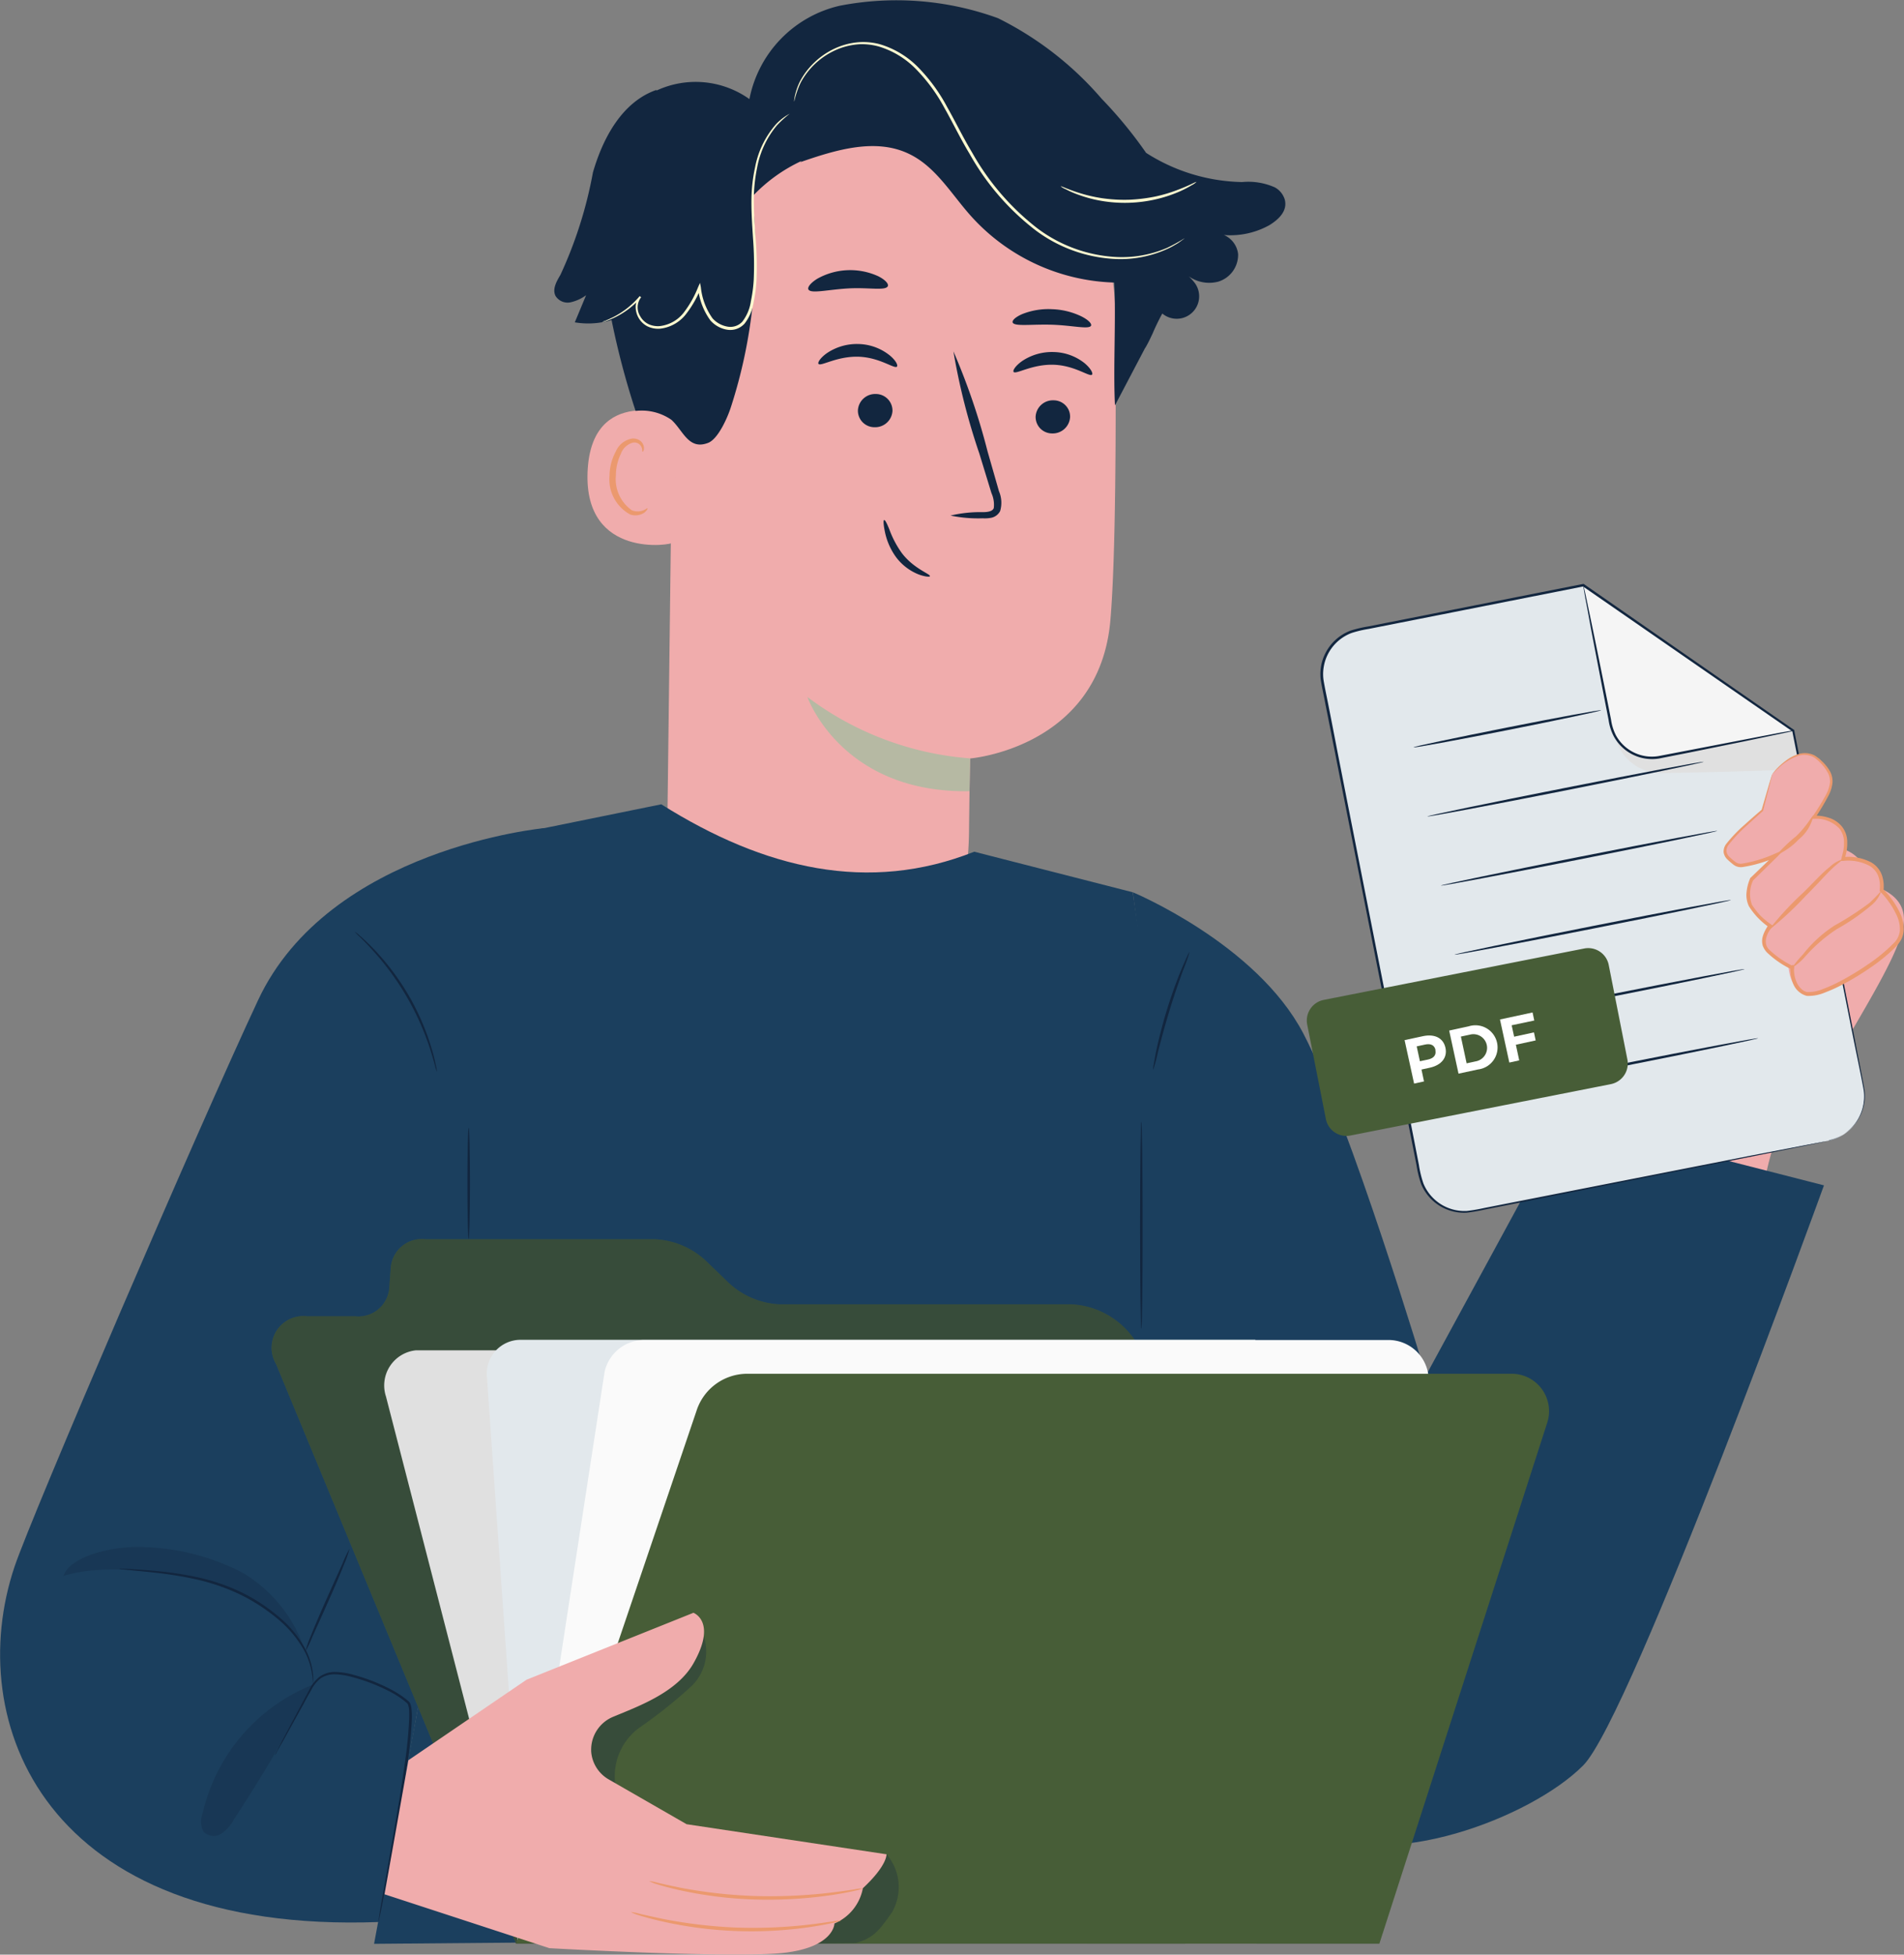 <svg xmlns="http://www.w3.org/2000/svg" width="81.481" height="83.616" viewBox="0 0 81.481 83.616">
  <rect x="0" y="0" width="81.481" height="83.616" fill="#808080" stroke="none"/>
  <g id="Grupo_1067523" data-name="Grupo 1067523" transform="translate(-134.749 -5635.146)">
    <path id="Trazado_808774" data-name="Trazado 808774" d="M143.139,19.82l-.269,21.722c-.046,3.695.636,9.131,6.478,8.936,5.054-.549,6.393-5.337,6.434-8.785.019-1.635.038-3,.051-3.167,0,0,5.53-.45,6-5.918.227-2.643.248-8.124.212-13.083a10.216,10.216,0,0,0-9.472-10.111l-.528-.04C146.325,9.287,143.062,14.093,143.139,19.82Z" transform="translate(20.435 5629.066)" fill="#f0acac"/>
    <path id="Trazado_808775" data-name="Trazado 808775" d="M166.909,87.493a13.229,13.229,0,0,1-6.966-2.626s1.445,4.123,6.936,4.03Z" transform="translate(9.358 5580.095)" fill="#b6b9a3"/>
    <path id="Trazado_808776" data-name="Trazado 808776" d="M164.65,42.852c-.11.11-.74-.4-1.655-.424s-1.6.424-1.7.308c-.047-.053.066-.255.364-.465a2.3,2.3,0,0,1,1.36-.386,2.22,2.22,0,0,1,1.314.479C164.614,42.593,164.7,42.8,164.65,42.852Z" transform="translate(8.483 5607.978)" fill="#12263f"/>
    <path id="Trazado_808777" data-name="Trazado 808777" d="M167.575,48.7a.742.742,0,0,1-.767.694.708.708,0,0,1-.712-.721.739.739,0,0,1,.765-.7.711.711,0,0,1,.714.723Z" transform="translate(5.367 5604.028)" fill="#12263f"/>
    <path id="Trazado_808778" data-name="Trazado 808778" d="M177.381,49.805a5.547,5.547,0,0,1,1.382-.146c.212,0,.424-.034.47-.178a1.206,1.206,0,0,0-.1-.636l-.515-1.682a27.905,27.905,0,0,1-1.113-4.382,28.347,28.347,0,0,1,1.462,4.282l.487,1.7a1.25,1.25,0,0,1,.051.848.55.55,0,0,1-.377.288,1.415,1.415,0,0,1-.366.023A5.812,5.812,0,0,1,177.381,49.805Z" transform="translate(-1.955 5607.396)" fill="#12263f"/>
    <path id="Trazado_808779" data-name="Trazado 808779" d="M163.469,33.566c-.089.212-.822.049-1.7.1s-1.6.238-1.7.042c-.045-.093.091-.28.39-.462a2.882,2.882,0,0,1,2.59-.106C163.359,33.293,163.507,33.469,163.469,33.566Z" transform="translate(9.275 5613.819)" fill="#12263f"/>
    <path id="Trazado_808780" data-name="Trazado 808780" d="M188.289,38.35c-.1.165-.809-.019-1.676-.045s-1.583.083-1.674-.089c-.04-.083.1-.231.4-.363a3.021,3.021,0,0,1,1.282-.212,3.123,3.123,0,0,1,1.271.314C188.194,38.11,188.331,38.271,188.289,38.35Z" transform="translate(-6.851 5610.732)" fill="#12263f"/>
    <path id="Trazado_808781" data-name="Trazado 808781" d="M136.989,50.227c-.089-.047-3.674-1.387-3.829,2.365s3.641,3.131,3.651,3.022S136.989,50.227,136.989,50.227Z" transform="translate(26.734 5602.741)" fill="#f0acac"/>
    <path id="Trazado_808782" data-name="Trazado 808782" d="M137.466,56.366c-.015-.013-.066.045-.178.089a.658.658,0,0,1-.489,0,1.621,1.621,0,0,1-.686-1.485,2.154,2.154,0,0,1,.212-.927.756.756,0,0,1,.51-.481.333.333,0,0,1,.379.2c.045.106.019.18.038.187s.083-.059.059-.212a.424.424,0,0,0-.138-.242.5.5,0,0,0-.358-.11.922.922,0,0,0-.705.554,2.239,2.239,0,0,0-.269,1.037,1.708,1.708,0,0,0,.886,1.659.7.7,0,0,0,.6-.076C137.457,56.457,137.478,56.374,137.466,56.366Z" transform="translate(24.992 5600.521)" fill="#eb996e"/>
    <path id="Trazado_808783" data-name="Trazado 808783" d="M171.2,65.719c.042-.093-.693-.314-1.208-1a4.193,4.193,0,0,1-.519-.98c-.108-.271-.193-.443-.233-.424s-.027.2.032.492a2.793,2.793,0,0,0,.483,1.1,2.245,2.245,0,0,0,.956.732C170.994,65.744,171.189,65.753,171.2,65.719Z" transform="translate(3.344 5594.078)" fill="#12263f"/>
    <path id="Trazado_808784" data-name="Trazado 808784" d="M160.39,8.532a.89.89,0,0,0-.424-.518,2.8,2.8,0,0,0-1.4-.227,7.889,7.889,0,0,1-4.109-1.249,18.547,18.547,0,0,0-1.907-2.32,14.129,14.129,0,0,0-4.429-3.44,12.718,12.718,0,0,0-6.781-.532,5.1,5.1,0,0,0-3.859,3.992,3.97,3.97,0,0,0-3.963-.371l-.034-.015c-1.449.515-2.27,2.04-2.7,3.525a18.181,18.181,0,0,1-1.39,4.378c-.163.276-.356.607-.212.9a.608.608,0,0,0,.636.278,1.781,1.781,0,0,0,.674-.305l-.483,1.16a3.435,3.435,0,0,0,1.573-.1,33.962,33.962,0,0,0,1.028,3.89,2.236,2.236,0,0,1,1.53.378c.507.456.733,1.313,1.575.988.424-.165.82-1.061.964-1.5a21.4,21.4,0,0,0,.922-9.034,6.829,6.829,0,0,1,2.119-1.529l-.066.057c1.528-.53,3.255-1.061,4.7-.335,1.125.558,1.784,1.724,2.625,2.656a8.584,8.584,0,0,0,6.114,2.827c.08,1.538-.049,3.714.032,5.254l1.295-2.465v.011c.106-.18.195-.363.28-.545l.027-.055a9.63,9.63,0,0,1,.424-.876l.013.013a.961.961,0,0,0,1.4-1.285,2.164,2.164,0,0,0-.464-.469,1.521,1.521,0,0,0,1.447.378,1.2,1.2,0,0,0,.847-1.181,1.01,1.01,0,0,0-.606-.814,3.433,3.433,0,0,0,1.95-.424C160.142,9.378,160.519,9.015,160.39,8.532Z" transform="translate(29.339 5635.147)" fill="#12263f"/>
    <path id="Trazado_808785" data-name="Trazado 808785" d="M142.971,13.85a4.618,4.618,0,0,0-.547.5,3.9,3.9,0,0,0-.848,1.816,6.86,6.86,0,0,0-.14,1.389c0,.5.038,1.044.076,1.612a14.222,14.222,0,0,1,.04,1.794,6.081,6.081,0,0,1-.123.946,1.961,1.961,0,0,1-.386.918.824.824,0,0,1-.771.259,1.22,1.22,0,0,1-.693-.392,2.83,2.83,0,0,1-.528-1.389l.115.013a4.545,4.545,0,0,1-.663,1.145,1.633,1.633,0,0,1-1.06.581,1.058,1.058,0,0,1-.564-.1.929.929,0,0,1-.384-.378.951.951,0,0,1-.115-.486.679.679,0,0,1,.174-.424l.059.051a3.539,3.539,0,0,1-1.174.882,3.256,3.256,0,0,1-.364.142,1.011,1.011,0,0,1-.129.032.544.544,0,0,1,.123-.053c.08-.034.2-.083.352-.159a3.638,3.638,0,0,0,1.134-.9l.057.053a.707.707,0,0,0-.036.812.815.815,0,0,0,.347.333.956.956,0,0,0,.509.085,1.521,1.521,0,0,0,.988-.552,4.506,4.506,0,0,0,.636-1.122l.078-.174.036.189a2.774,2.774,0,0,0,.5,1.33,1.114,1.114,0,0,0,.621.35.695.695,0,0,0,.657-.212,1.89,1.89,0,0,0,.364-.874,6.352,6.352,0,0,0,.121-.925,14.89,14.89,0,0,0-.032-1.78c-.036-.568-.072-1.111-.066-1.621a6.852,6.852,0,0,1,.157-1.408,3.888,3.888,0,0,1,.89-1.83A2.264,2.264,0,0,1,142.971,13.85Z" transform="translate(25.572 5626.162)" fill="#fffad0"/>
    <path id="Trazado_808786" data-name="Trazado 808786" d="M175.048,13.507l-.043.036-.138.1a1.764,1.764,0,0,1-.231.148,2.8,2.8,0,0,1-.333.176,4.828,4.828,0,0,1-2.331.424,6.177,6.177,0,0,1-3.3-1.217A10.708,10.708,0,0,1,165.843,9.9c-.4-.662-.723-1.34-1.079-1.968a7.332,7.332,0,0,0-1.223-1.665,3.731,3.731,0,0,0-1.575-.957,2.684,2.684,0,0,0-.831-.1,2.992,2.992,0,0,0-.759.146,3.18,3.18,0,0,0-1.757,1.485,3.746,3.746,0,0,0-.282.821.143.143,0,0,1,0-.057,1.307,1.307,0,0,1,.025-.168,2.757,2.757,0,0,1,.212-.617A3.12,3.12,0,0,1,159.189,6a3.2,3.2,0,0,1,1.159-.719,2.964,2.964,0,0,1,.784-.159A2.77,2.77,0,0,1,162,5.21a3.815,3.815,0,0,1,1.627.974,7.307,7.307,0,0,1,1.248,1.7c.36.636.684,1.309,1.079,1.966a10.75,10.75,0,0,0,2.793,3.239,6.154,6.154,0,0,0,3.227,1.215,4.911,4.911,0,0,0,2.316-.38A7.663,7.663,0,0,0,175.048,13.507Z" transform="translate(10.4 5631.828)" fill="#fffad0"/>
    <path id="Trazado_808787" data-name="Trazado 808787" d="M196.614,22.154a.805.805,0,0,1-.2.138,4.422,4.422,0,0,1-.579.295,5.782,5.782,0,0,1-.92.3,5.927,5.927,0,0,1-2.358.076,5.624,5.624,0,0,1-.937-.244,4.2,4.2,0,0,1-.6-.257.809.809,0,0,1-.212-.123c.011-.021.311.134.831.295a6.5,6.5,0,0,0,.926.212,6.739,6.739,0,0,0,1.161.068,7.027,7.027,0,0,0,1.153-.142,6.325,6.325,0,0,0,.911-.272C196.311,22.309,196.6,22.133,196.614,22.154Z" transform="translate(-10.667 5620.777)" fill="#fffad0"/>
    <path id="Trazado_808788" data-name="Trazado 808788" d="M188.4,43.83c-.108.11-.74-.4-1.655-.424s-1.6.424-1.7.308c-.048-.053.066-.255.363-.465a2.293,2.293,0,0,1,1.362-.386,2.195,2.195,0,0,1,1.312.477C188.359,43.573,188.45,43.781,188.4,43.83Z" transform="translate(-6.918 5607.343)" fill="#12263f"/>
    <path id="Trazado_808789" data-name="Trazado 808789" d="M189.216,49.454a.744.744,0,0,1-.767.7.711.711,0,0,1-.508-.212.711.711,0,0,1-.2-.511.74.74,0,0,1,.765-.694.708.708,0,0,1,.663.445A.716.716,0,0,1,189.216,49.454Z" transform="translate(-8.673 5603.534)" fill="#12263f"/>
    <path id="Trazado_808790" data-name="Trazado 808790" d="M267.093,103.8a1.509,1.509,0,0,0-1.517-1.589,1.06,1.06,0,0,0-1.229-.483l-2.458,1.659a33.964,33.964,0,0,1-2.755,2.969c-.651-.483-.651-1.451-1.431-2.624a3.034,3.034,0,0,0-2.543-1.037,20.538,20.538,0,0,1,1.517,5.044c.144,1.934-1.06,7.33-1.06,7.33l6.961,1.96s.439-2.969,1.216-3.2c.937-.286,1.458-1.669,1.458-1.669,1.011-2.053,3.066-5.035,3.354-6.556S267.093,103.8,267.093,103.8Z" transform="translate(-52.409 5569.191)" fill="#f0acac"/>
    <path id="Trazado_808791" data-name="Trazado 808791" d="M119.451,97.933c4.425,2.783,8.881,3.818,13.394,2.028l6.781,1.735,6.677,44.646-39.143.339,1.928-10.368,4.852-37.259Z" transform="translate(43.597 5571.62)" fill="#1b3f5e"/>
    <path id="Trazado_808792" data-name="Trazado 808792" d="M199.584,108.643s5.279,2.193,7.294,6.036,5.251,14.635,5.251,14.635l5.963-10.964,11.07,2.832S220.923,143.929,218.855,146c-2.265,2.272-8.436,4.548-11.453,2.783s-3.637-8.461-3.637-8.461Z" transform="translate(-16.357 5564.672)" fill="#1b3f5e"/>
    <path id="Trazado_808793" data-name="Trazado 808793" d="M200.519,145.441c-.03,0-.055-1.983-.055-4.429s.026-4.429.055-4.429.055,1.981.055,4.429S200.555,145.441,200.519,145.441Z" transform="translate(-16.927 5546.547)" fill="#12263f"/>
    <path id="Trazado_808794" data-name="Trazado 808794" d="M203.62,115.906a6.629,6.629,0,0,1-.256.73c-.167.45-.388,1.071-.6,1.767s-.383,1.336-.5,1.8a7.461,7.461,0,0,1-.2.749.732.732,0,0,1,.019-.212c.021-.133.055-.325.1-.56.1-.469.256-1.113.473-1.814s.449-1.321.636-1.763c.093-.212.172-.4.231-.52A.72.72,0,0,1,203.62,115.906Z" transform="translate(-17.963 5559.96)" fill="#12263f"/>
    <path id="Trazado_808795" data-name="Trazado 808795" d="M83.67,117.652,84.9,100.83s-9.214.848-12.263,7.362c-2.568,5.483-9.661,21.979-10.422,24.235-2.227,6.622,1.252,15.728,15.6,15.2l1.636-9Z" transform="translate(73.156 5569.74)" fill="#1b3f5e"/>
    <path id="Trazado_808796" data-name="Trazado 808796" d="M95.066,207.155a1.5,1.5,0,0,1,.076-.161l.233-.452.879-1.654.292-.549a1.656,1.656,0,0,1,.424-.541,1.132,1.132,0,0,1,.71-.212,3.171,3.171,0,0,1,.763.123,7.879,7.879,0,0,1,1.532.592,4.216,4.216,0,0,1,.74.473l.085.074a.257.257,0,0,1,.072.115.928.928,0,0,1,.047.231,3.293,3.293,0,0,1,.011.456,17.6,17.6,0,0,1-.174,1.76c-.076.564-.163,1.107-.25,1.623-.174,1.033-.347,1.96-.5,2.736s-.271,1.4-.36,1.839c-.04.212-.074.377-.1.5a1.32,1.32,0,0,1-.038.174,1.014,1.014,0,0,1,.017-.178c.015-.115.04-.284.076-.5.08-.447.191-1.075.326-1.845s.3-1.707.473-2.74c.083-.516.167-1.061.244-1.621a17.551,17.551,0,0,0,.169-1.748,3.456,3.456,0,0,0,0-.443.868.868,0,0,0-.04-.212.164.164,0,0,0-.045-.072l-.08-.07a3.823,3.823,0,0,0-.721-.46,7.721,7.721,0,0,0-1.517-.581,3.052,3.052,0,0,0-.74-.125,1.058,1.058,0,0,0-.653.18,1.524,1.524,0,0,0-.4.509c-.106.189-.212.369-.3.543l-.909,1.64c-.106.184-.189.333-.252.441A.891.891,0,0,1,95.066,207.155Z" transform="translate(51.442 5503.085)" fill="#12263f"/>
    <path id="Trazado_808797" data-name="Trazado 808797" d="M76.1,191a.328.328,0,0,1,.108,0l.309.013c.269.013.657.036,1.136.081a14.616,14.616,0,0,1,1.674.244,8.583,8.583,0,0,1,1.969.651,7.7,7.7,0,0,1,1.729,1.144,4.6,4.6,0,0,1,1.06,1.33,2.941,2.941,0,0,1,.32,1.1,2.028,2.028,0,0,1,0,.312.341.341,0,0,1,0,.108c-.011,0,0-.151-.038-.424a3.112,3.112,0,0,0-.345-1.06,4.7,4.7,0,0,0-1.06-1.29,7.916,7.916,0,0,0-1.712-1.12,8.865,8.865,0,0,0-1.941-.653,16.366,16.366,0,0,0-1.661-.265c-.477-.053-.862-.089-1.129-.115l-.307-.032A.392.392,0,0,1,76.1,191Z" transform="translate(63.744 5511.253)" fill="#12263f"/>
    <path id="Trazado_808798" data-name="Trazado 808798" d="M100.686,188.584a4.016,4.016,0,0,1-.231.662c-.157.4-.392.952-.661,1.555s-.5,1.116-.693,1.538a4.77,4.77,0,0,1-.3.636,4.207,4.207,0,0,1,.229-.662c.159-.4.394-.952.663-1.555s.5-1.113.693-1.538A5.011,5.011,0,0,1,100.686,188.584Z" transform="translate(49.02 5512.815)" fill="#12263f"/>
    <path id="Trazado_808799" data-name="Trazado 808799" d="M118.59,142.1c-.032,0-.055-1.061-.055-2.382s.024-2.382.055-2.382.055,1.06.055,2.382S118.616,142.1,118.59,142.1Z" transform="translate(36.217 5546.057)" fill="#12263f"/>
    <g id="Grupo_1067519" data-name="Grupo 1067519" transform="translate(143.352 5707.215)" opacity="0.3">
      <path id="Trazado_808800" data-name="Trazado 808800" d="M90.869,205.138a7.8,7.8,0,0,0-4.723,5.53.859.859,0,0,0,.059.774.61.61,0,0,0,.761.061,1.759,1.759,0,0,0,.538-.621A64.191,64.191,0,0,0,90.869,205.138Z" transform="translate(-86.084 -205.138)" fill="#12263f"/>
    </g>
    <g id="Grupo_1067520" data-name="Grupo 1067520" transform="translate(137.471 5701.322)" opacity="0.3">
      <path id="Trazado_808801" data-name="Trazado 808801" d="M77.007,189.465a9.755,9.755,0,0,0-4.172-1.094,6.181,6.181,0,0,0-1.7.148c-.757.159-1.627.541-1.793,1.084,1.74-.545,4.3-.184,6.082.212a6.533,6.533,0,0,1,4.261,3.012A6.076,6.076,0,0,0,77.007,189.465Z" transform="translate(-69.347 -188.362)" fill="#12263f"/>
    </g>
    <path id="Trazado_808802" data-name="Trazado 808802" d="M108.325,119.443a1.659,1.659,0,0,1-.085-.267c-.045-.172-.119-.424-.212-.723a11.643,11.643,0,0,0-2.5-4.259c-.212-.233-.4-.424-.526-.543a1.614,1.614,0,0,1-.191-.2,1.265,1.265,0,0,1,.212.17c.138.115.328.293.553.522a10.589,10.589,0,0,1,1.517,1.994,10.466,10.466,0,0,1,1,2.295,7.226,7.226,0,0,1,.187.738A1.291,1.291,0,0,1,108.325,119.443Z" transform="translate(45.123 5561.554)" fill="#12263f"/>
    <path id="Trazado_808803" data-name="Trazado 808803" d="M105.2,181.033,94.931,156.24a1.359,1.359,0,0,1,1.314-2.049H98.3A1.321,1.321,0,0,0,99.773,153l.068-.912a1.331,1.331,0,0,1,1.484-1.19h9.813a3.43,3.43,0,0,1,2.274,1.007l.8.772a3.428,3.428,0,0,0,2.272,1.005h12.5a3.491,3.491,0,0,1,2.986,2.049l10.172,25.3Z" transform="translate(51.633 5537.261)" fill="#475d37"/>
    <g id="Grupo_1067521" data-name="Grupo 1067521" transform="translate(146.405 5688.16)" opacity="0.3">
      <path id="Trazado_808804" data-name="Trazado 808804" d="M105.2,181.033,94.931,156.24a1.359,1.359,0,0,1,1.314-2.049H98.3A1.321,1.321,0,0,0,99.773,153l.068-.912a1.331,1.331,0,0,1,1.484-1.19h9.813a3.43,3.43,0,0,1,2.274,1.007l.8.772a3.428,3.428,0,0,0,2.272,1.005h12.5a3.491,3.491,0,0,1,2.986,2.049l10.172,25.3Z" transform="translate(-94.77 -150.899)" fill="#12263f"/>
    </g>
    <path id="Trazado_808805" data-name="Trazado 808805" d="M112.369,181.388,108.5,166.4a1.511,1.511,0,0,1,1.289-1.975h30.351a1.384,1.384,0,0,1,1.292,1.116l5.637,22.555c.248.99-.149,1.584-1.047,1.571l-30.538.011a1.389,1.389,0,0,1-1.271-1.107Z" transform="translate(42.766 5528.485)" fill="#e0e0e0"/>
    <path id="Trazado_808806" data-name="Trazado 808806" d="M122.542,188.29l-1.649-23.6a1.446,1.446,0,0,1,1.441-1.549h31.447V188.29Z" transform="translate(34.691 5529.32)" fill="#e2e8ec"/>
    <path id="Trazado_808807" data-name="Trazado 808807" d="M124.591,188.852l3.742-24.326a1.741,1.741,0,0,1,1.708-1.36h31.813a1.722,1.722,0,0,1,1.606,2.4l-6.87,22.271Z" transform="translate(32.29 5529.303)" fill="#fafafa"/>
    <path id="Trazado_808808" data-name="Trazado 808808" d="M124.453,191.647l7.724-22.785a2.282,2.282,0,0,1,2.144-1.584H167.11a1.6,1.6,0,0,1,1.464,2.121L161.4,191.658Z" transform="translate(32.379 5526.636)" fill="#475d37"/>
    <g id="Grupo_1067522" data-name="Grupo 1067522" transform="translate(157.501 5704.679)" opacity="0.3">
      <path id="Trazado_808809" data-name="Trazado 808809" d="M141.545,207.709s-1.238.055-1.81.1a16.857,16.857,0,0,1-7.968-1.415,2.971,2.971,0,0,1-1.823-1.644,2.555,2.555,0,0,1,1.047-2.473,20.673,20.673,0,0,0,2.214-1.769,2.061,2.061,0,0,0,.3-2.585l-.17.123c-.443,1.126-1.678,1.669-2.7,2.312a9.542,9.542,0,0,0-4.005,5.239,4.124,4.124,0,0,0,.259,3.561,4.42,4.42,0,0,0,2.157,1.421,22.1,22.1,0,0,0,7.779.959c.835,0,3.4-.034,3.4-.034.807-.212,1.072-.636,1.558-1.321A2.157,2.157,0,0,0,141.545,207.709Z" transform="translate(-126.357 -197.918)" fill="#12263f"/>
    </g>
    <path id="Trazado_808810" data-name="Trazado 808810" d="M129.921,206.714l-8.557-1.287-3.321-1.909a1.5,1.5,0,0,1-.763-1.207v-.03a1.521,1.521,0,0,1,.941-1.449c1.06-.443,2.723-1.035,3.435-2.283,1.022-1.794,0-2.166,0-2.166l-7.143,2.864-5.056,3.444-1.02,5.734,7.055,2.305s7.862.445,10.029.2,2.17-1.256,2.17-1.256a2.039,2.039,0,0,0,1.216-1.508c1.06-.988,1.011-1.455,1.011-1.455" transform="translate(42.768 5507.756)" fill="#f0acac"/>
    <path id="Trazado_808811" data-name="Trazado 808811" d="M138.446,232.82a1.758,1.758,0,0,1,.352.068c.225.055.549.125.952.212a20.614,20.614,0,0,0,3.178.382,20.918,20.918,0,0,0,3.2-.132c.407-.049.737-.1.964-.131a1.575,1.575,0,0,1,.356-.04,1.708,1.708,0,0,1-.345.1c-.225.053-.553.117-.962.178a17.383,17.383,0,0,1-6.419-.25c-.4-.093-.725-.183-.945-.253A1.616,1.616,0,0,1,138.446,232.82Z" transform="translate(23.303 5484.121)" fill="#eb996e"/>
    <path id="Trazado_808812" data-name="Trazado 808812" d="M140.672,229.053a1.8,1.8,0,0,1,.356.068c.227.055.558.127.969.212a20.586,20.586,0,0,0,3.231.358,22.163,22.163,0,0,0,3.253-.149c.413-.051.748-.1.979-.136a1.617,1.617,0,0,1,.36-.04,1.983,1.983,0,0,1-.35.1c-.229.055-.562.119-.977.182a18.68,18.68,0,0,1-3.27.193,17.468,17.468,0,0,1-3.249-.4c-.409-.093-.737-.18-.962-.252A1.62,1.62,0,0,1,140.672,229.053Z" transform="translate(21.858 5486.564)" fill="#eb996e"/>
    <path id="Trazado_808813" data-name="Trazado 808813" d="M244.259,95.032l-15.2,3a1.937,1.937,0,0,1-2.276-1.527L222.63,75.452a1.941,1.941,0,0,1,1.526-2.278l9.64-1.909,8.978,6.223,3.011,15.261a1.938,1.938,0,0,1-1.526,2.282Z" transform="translate(-31.283 5588.918)" fill="#e2e8ec"/>
    <path id="Trazado_808814" data-name="Trazado 808814" d="M254.479,71.271l1.167,5.926a1.8,1.8,0,0,0,2.119,1.421l5.692-1.124Z" transform="translate(-51.965 5588.914)" fill="#f5f5f5"/>
    <path id="Trazado_808815" data-name="Trazado 808815" d="M258.315,89.2a2.009,2.009,0,0,0,1.937,1.6h.2c.769-.015,5.834-.11,5.813-.212S265.946,89,265.946,89l-5.692,1.124A1.857,1.857,0,0,1,258.315,89.2Z" transform="translate(-54.454 5577.416)" fill="#e0e0e0"/>
    <path id="Trazado_808816" data-name="Trazado 808816" d="M244.157,94.93l.083-.025a1.792,1.792,0,0,0,.24-.076,1.965,1.965,0,0,0,.784-.573,1.929,1.929,0,0,0,.424-1.485c-.11-.615-.263-1.326-.424-2.121l-2.636-13.257.019.03-8.979-6.213h.04l-5.56,1.1-2.91.575-.737.146a4.917,4.917,0,0,0-.727.172,1.881,1.881,0,0,0-1.206,2c.055.341.133.689.2,1.033.136.689.269,1.374.4,2.055q.4,2.04.79,4.015c.519,2.632,1.019,5.171,1.5,7.591q.356,1.813.7,3.536.169.859.333,1.7c.053.278.108.554.161.827a4.518,4.518,0,0,0,.195.8,1.9,1.9,0,0,0,1.861,1.169,7.585,7.585,0,0,0,.752-.129l2.869-.564,8.661-1.7,2.35-.452.612-.115.212-.036-.212.047-.61.125-2.352.477L232.333,97.3l-2.869.571q-.378.085-.763.132a1.99,1.99,0,0,1-1.952-1.22,4.551,4.551,0,0,1-.2-.814c-.053-.272-.108-.547-.163-.825q-.165-.834-.335-1.7-.339-1.718-.7-3.534c-.477-2.418-.979-4.957-1.5-7.589q-.392-1.975-.793-4.015c-.136-.681-.269-1.366-.407-2.055-.064-.346-.142-.685-.2-1.041a1.965,1.965,0,0,1,.161-1.061,2,2,0,0,1,1.114-1.046,5.257,5.257,0,0,1,.744-.176l.738-.146,2.909-.575,5.565-1.1h.021l.019.013,8.976,6.227h.015v.019c1.079,5.515,1.973,10.075,2.6,13.263.153.8.3,1.5.407,2.121a1.941,1.941,0,0,1-1.238,2.07,1.416,1.416,0,0,1-.242.072Z" transform="translate(-31.181 5589.02)" fill="#12263f"/>
    <path id="Trazado_808817" data-name="Trazado 808817" d="M263.445,77.491a.715.715,0,0,1-.144.04l-.424.091-1.538.322-2.284.465-1.352.267a1.862,1.862,0,0,1-1.935-.94,2.144,2.144,0,0,1-.227-.708c-.091-.469-.18-.921-.263-1.351-.165-.861-.316-1.635-.441-2.293s-.212-1.169-.288-1.546c-.03-.174-.053-.314-.072-.424a.682.682,0,0,1-.017-.148.929.929,0,0,1,.038.144c.025.106.055.246.093.424.079.375.189.9.322,1.54s.291,1.43.464,2.287c.085.424.176.884.269,1.353a2.1,2.1,0,0,0,.212.674,1.752,1.752,0,0,0,1.823.884l1.35-.259,2.289-.441,1.555-.3.424-.074A.709.709,0,0,1,263.445,77.491Z" transform="translate(-51.953 5588.918)" fill="#12263f"/>
    <path id="Trazado_808818" data-name="Trazado 808818" d="M241.815,86.482c0,.03-1.786.409-4,.848s-4.016.77-4.026.738,1.782-.407,4-.848S241.808,86.452,241.815,86.482Z" transform="translate(-38.546 5579.048)" fill="#12263f"/>
    <path id="Trazado_808819" data-name="Trazado 808819" d="M247.289,92.756c0,.03-2.636.577-5.9,1.224s-5.916,1.143-5.923,1.114,2.636-.577,5.9-1.222S247.283,92.726,247.289,92.756Z" transform="translate(-39.633 5574.978)" fill="#12263f"/>
    <path id="Trazado_808820" data-name="Trazado 808820" d="M248.947,101.173c0,.03-2.636.577-5.9,1.222s-5.917,1.145-5.923,1.116,2.636-.577,5.9-1.224S248.943,101.143,248.947,101.173Z" transform="translate(-40.709 5569.518)" fill="#12263f"/>
    <path id="Trazado_808821" data-name="Trazado 808821" d="M238.784,111.926c0-.032,2.636-.579,5.9-1.224s5.917-1.145,5.923-1.113-2.636.577-5.9,1.222S238.79,111.955,238.784,111.926Z" transform="translate(-41.786 5564.06)" fill="#12263f"/>
    <path id="Trazado_808822" data-name="Trazado 808822" d="M252.271,118c0,.03-2.636.579-5.9,1.224s-5.916,1.144-5.92,1.114,2.634-.577,5.9-1.222S252.265,117.969,252.271,118Z" transform="translate(-42.864 5558.604)" fill="#12263f"/>
    <path id="Trazado_808823" data-name="Trazado 808823" d="M253.929,126.415c0,.03-2.636.577-5.9,1.222s-5.916,1.146-5.923,1.116,2.636-.577,5.9-1.224S253.923,126.385,253.929,126.415Z" transform="translate(-43.941 5553.145)" fill="#12263f"/>
    <path id="Trazado_808824" data-name="Trazado 808824" d="M232.641,115.464l-11.153,2.2a.9.9,0,0,0-.7,1.051l.8,4.049a.894.894,0,0,0,1.05.7l11.153-2.2a.9.9,0,0,0,.7-1.052l-.8-4.049A.894.894,0,0,0,232.641,115.464Z" transform="translate(-30.098 5560.258)" fill="#475d37"/>
    <path id="Trazado_808825" data-name="Trazado 808825" d="M273.726,92.7s1.123-1.423,1.988-.636.614,1.2-.212,2.463c0,0,1.835-.1,1.246,1.79,0,0,1.829-.212,1.653,1.341,0,0,1.382,1.351.663,2.223s-3.322,2.446-3.979,2.176-.663-1.2-.663-1.2a2.562,2.562,0,0,1-1-.764c-.216-.411.155-.992.155-.992s-.659-.675-.822-.861.089-1.061.089-1.061l1.06-1.022s-1.45.636-1.752.39-.636-.448-.32-.887a13.743,13.743,0,0,1,1.483-1.421Z" transform="translate(-63.14 5575.578)" fill="#f0acac"/>
    <path id="Trazado_808826" data-name="Trazado 808826" d="M279.866,111.752a5.08,5.08,0,0,1,.475-.577,5.518,5.518,0,0,1,1.341-1.228,13.106,13.106,0,0,0,1.5-.969,6.735,6.735,0,0,0,.513-.528,1.344,1.344,0,0,1-.424.621,9.348,9.348,0,0,1-1.483,1.024,6.746,6.746,0,0,0-1.343,1.162A2.367,2.367,0,0,1,279.866,111.752Z" transform="translate(-68.433 5564.797)" fill="#eb996e"/>
    <path id="Trazado_808827" data-name="Trazado 808827" d="M276.975,107.686a13.586,13.586,0,0,1,1.5-1.627c.435-.424.808-.848,1.127-1.092a1.344,1.344,0,0,1,.564-.333c.013.023-.2.151-.483.424s-.646.691-1.085,1.122A14.412,14.412,0,0,1,276.975,107.686Z" transform="translate(-66.557 5567.272)" fill="#eb996e"/>
    <path id="Trazado_808828" data-name="Trazado 808828" d="M277.956,101.005a6.531,6.531,0,0,1,.848-.814c.466-.441.7-.906.744-.889a1.781,1.781,0,0,1-.621,1.014A3.027,3.027,0,0,1,277.956,101.005Z" transform="translate(-67.194 5570.731)" fill="#eb996e"/>
    <path id="Trazado_808829" data-name="Trazado 808829" d="M273.632,92.6a.34.34,0,0,1-.017.106c-.019.078-.045.176-.074.3-.07.276-.169.657-.294,1.145v.011c-.212.187-.449.4-.706.636a6.26,6.26,0,0,0-.784.835.426.426,0,0,0-.078.265.414.414,0,0,0,.142.248,2.641,2.641,0,0,0,.256.212.383.383,0,0,0,.293.057,5.533,5.533,0,0,0,1.424-.441l.339-.14-.275.284-1.049,1.027.017-.023a1.343,1.343,0,0,0-.055,1.06,2.958,2.958,0,0,0,.831.848l.072.053-.059.068c-.229.271-.39.7-.091.965a3.979,3.979,0,0,0,.994.681l-.123.068v-.028c.023.026-.049-.061.051.074.237-.11.068-.045.12-.064v.125a1.574,1.574,0,0,0,.017.172,1.251,1.251,0,0,0,.091.333.843.843,0,0,0,.187.28.519.519,0,0,0,.271.157,1.665,1.665,0,0,0,.693-.138,5.876,5.876,0,0,0,.689-.31,11.486,11.486,0,0,0,1.227-.742,7.052,7.052,0,0,0,1.072-.88.865.865,0,0,0,.284-.545,1.344,1.344,0,0,0-.112-.619,3.549,3.549,0,0,0-.723-1.06l-.026-.028v-.04a1.323,1.323,0,0,0-.061-.6.89.89,0,0,0-.371-.437,1.945,1.945,0,0,0-1.132-.212h-.1l.026-.1c.027-.115.059-.229.083-.341a1.808,1.808,0,0,0,.027-.337.945.945,0,0,0-.19-.6,1.373,1.373,0,0,0-1.092-.424H275.3l.066-.1a10.18,10.18,0,0,0,.591-.965,1.435,1.435,0,0,0,.15-.477.781.781,0,0,0-.1-.445,1.994,1.994,0,0,0-.576-.636.847.847,0,0,0-.686-.07,2.277,2.277,0,0,0-.848.535c-.087.078-.148.144-.193.187s-.061.066-.066.064a.374.374,0,0,1,.053-.074,2.156,2.156,0,0,1,.178-.2,2.75,2.75,0,0,1,.331-.291,1.706,1.706,0,0,1,.53-.286.91.91,0,0,1,.75.064l.176.127.159.153a1.848,1.848,0,0,1,.288.373.893.893,0,0,1,.112.5,1.53,1.53,0,0,1-.155.52,9.988,9.988,0,0,1-.587.984l-.057-.1a1.944,1.944,0,0,1,.636.091,1.176,1.176,0,0,1,.57.38,1.064,1.064,0,0,1,.225.679,1.918,1.918,0,0,1-.026.367c-.023.121-.057.24-.087.36l-.078-.1a2.119,2.119,0,0,1,1.229.231,1.048,1.048,0,0,1,.437.514,1.489,1.489,0,0,1,.076.681l-.026-.068a3.62,3.62,0,0,1,.763,1.1,1.517,1.517,0,0,1,.127.7,1.093,1.093,0,0,1-.1.36,1.65,1.65,0,0,1-.212.293,7.44,7.44,0,0,1-1.1.908,11.514,11.514,0,0,1-1.246.753,6.2,6.2,0,0,1-.708.318,1.8,1.8,0,0,1-.78.146.866.866,0,0,1-.591-.541,1.492,1.492,0,0,1-.1-.375c0-.064-.015-.127-.017-.191v-.157c.051-.019-.117.045.119-.066.1.134.03.048.051.074v.049l-.013.127-.112-.059a4.021,4.021,0,0,1-1.043-.721.849.849,0,0,1-.178-.286.716.716,0,0,1-.015-.339,1.3,1.3,0,0,1,.288-.56l.013.121a3.105,3.105,0,0,1-.877-.908,1.111,1.111,0,0,1-.1-.624,1.938,1.938,0,0,1,.155-.581v-.013h.011l1.059-1.018.077.117a5.722,5.722,0,0,1-1.469.439.515.515,0,0,1-.379-.089,3.221,3.221,0,0,1-.267-.227.536.536,0,0,1-.172-.32.551.551,0,0,1,.1-.337,6.1,6.1,0,0,1,.812-.848c.263-.24.507-.45.723-.636l-.011.019c.14-.484.252-.865.331-1.139l.091-.293A.588.588,0,0,1,273.632,92.6Z" transform="translate(-63.046 5575.672)" fill="#eb996e"/>
    <path id="Trazado_808830" data-name="Trazado 808830" d="M234.44,126.614c.089.411-.163.734-.655.848l-.371.081.108.509-.424.093-.407-1.86.8-.172C233.987,126.012,234.351,126.2,234.44,126.614Zm-.424.1c-.043-.212-.2-.295-.46-.237l-.347.076.138.636.347-.074c.252-.055.358-.2.314-.4Z" transform="translate(-37.833 5553.356)" fill="#fff"/>
    <path id="Trazado_808831" data-name="Trazado 808831" d="M238.12,125.1l.837-.182a.948.948,0,1,1,.4,1.845l-.837.18Zm1.138,1.317a.577.577,0,0,0,.217-.086.585.585,0,0,0-.466-1.057l-.388.083.246,1.145Z" transform="translate(-41.354 5554.132)" fill="#fff"/>
    <path id="Trazado_808832" data-name="Trazado 808832" d="M244.809,123.823l.106.488.848-.184.074.344-.848.184.144.67-.424.093-.4-1.843,1.394-.3.074.344Z" transform="translate(-45.369 5555.183)" fill="#fff"/>
  </g>
</svg>
